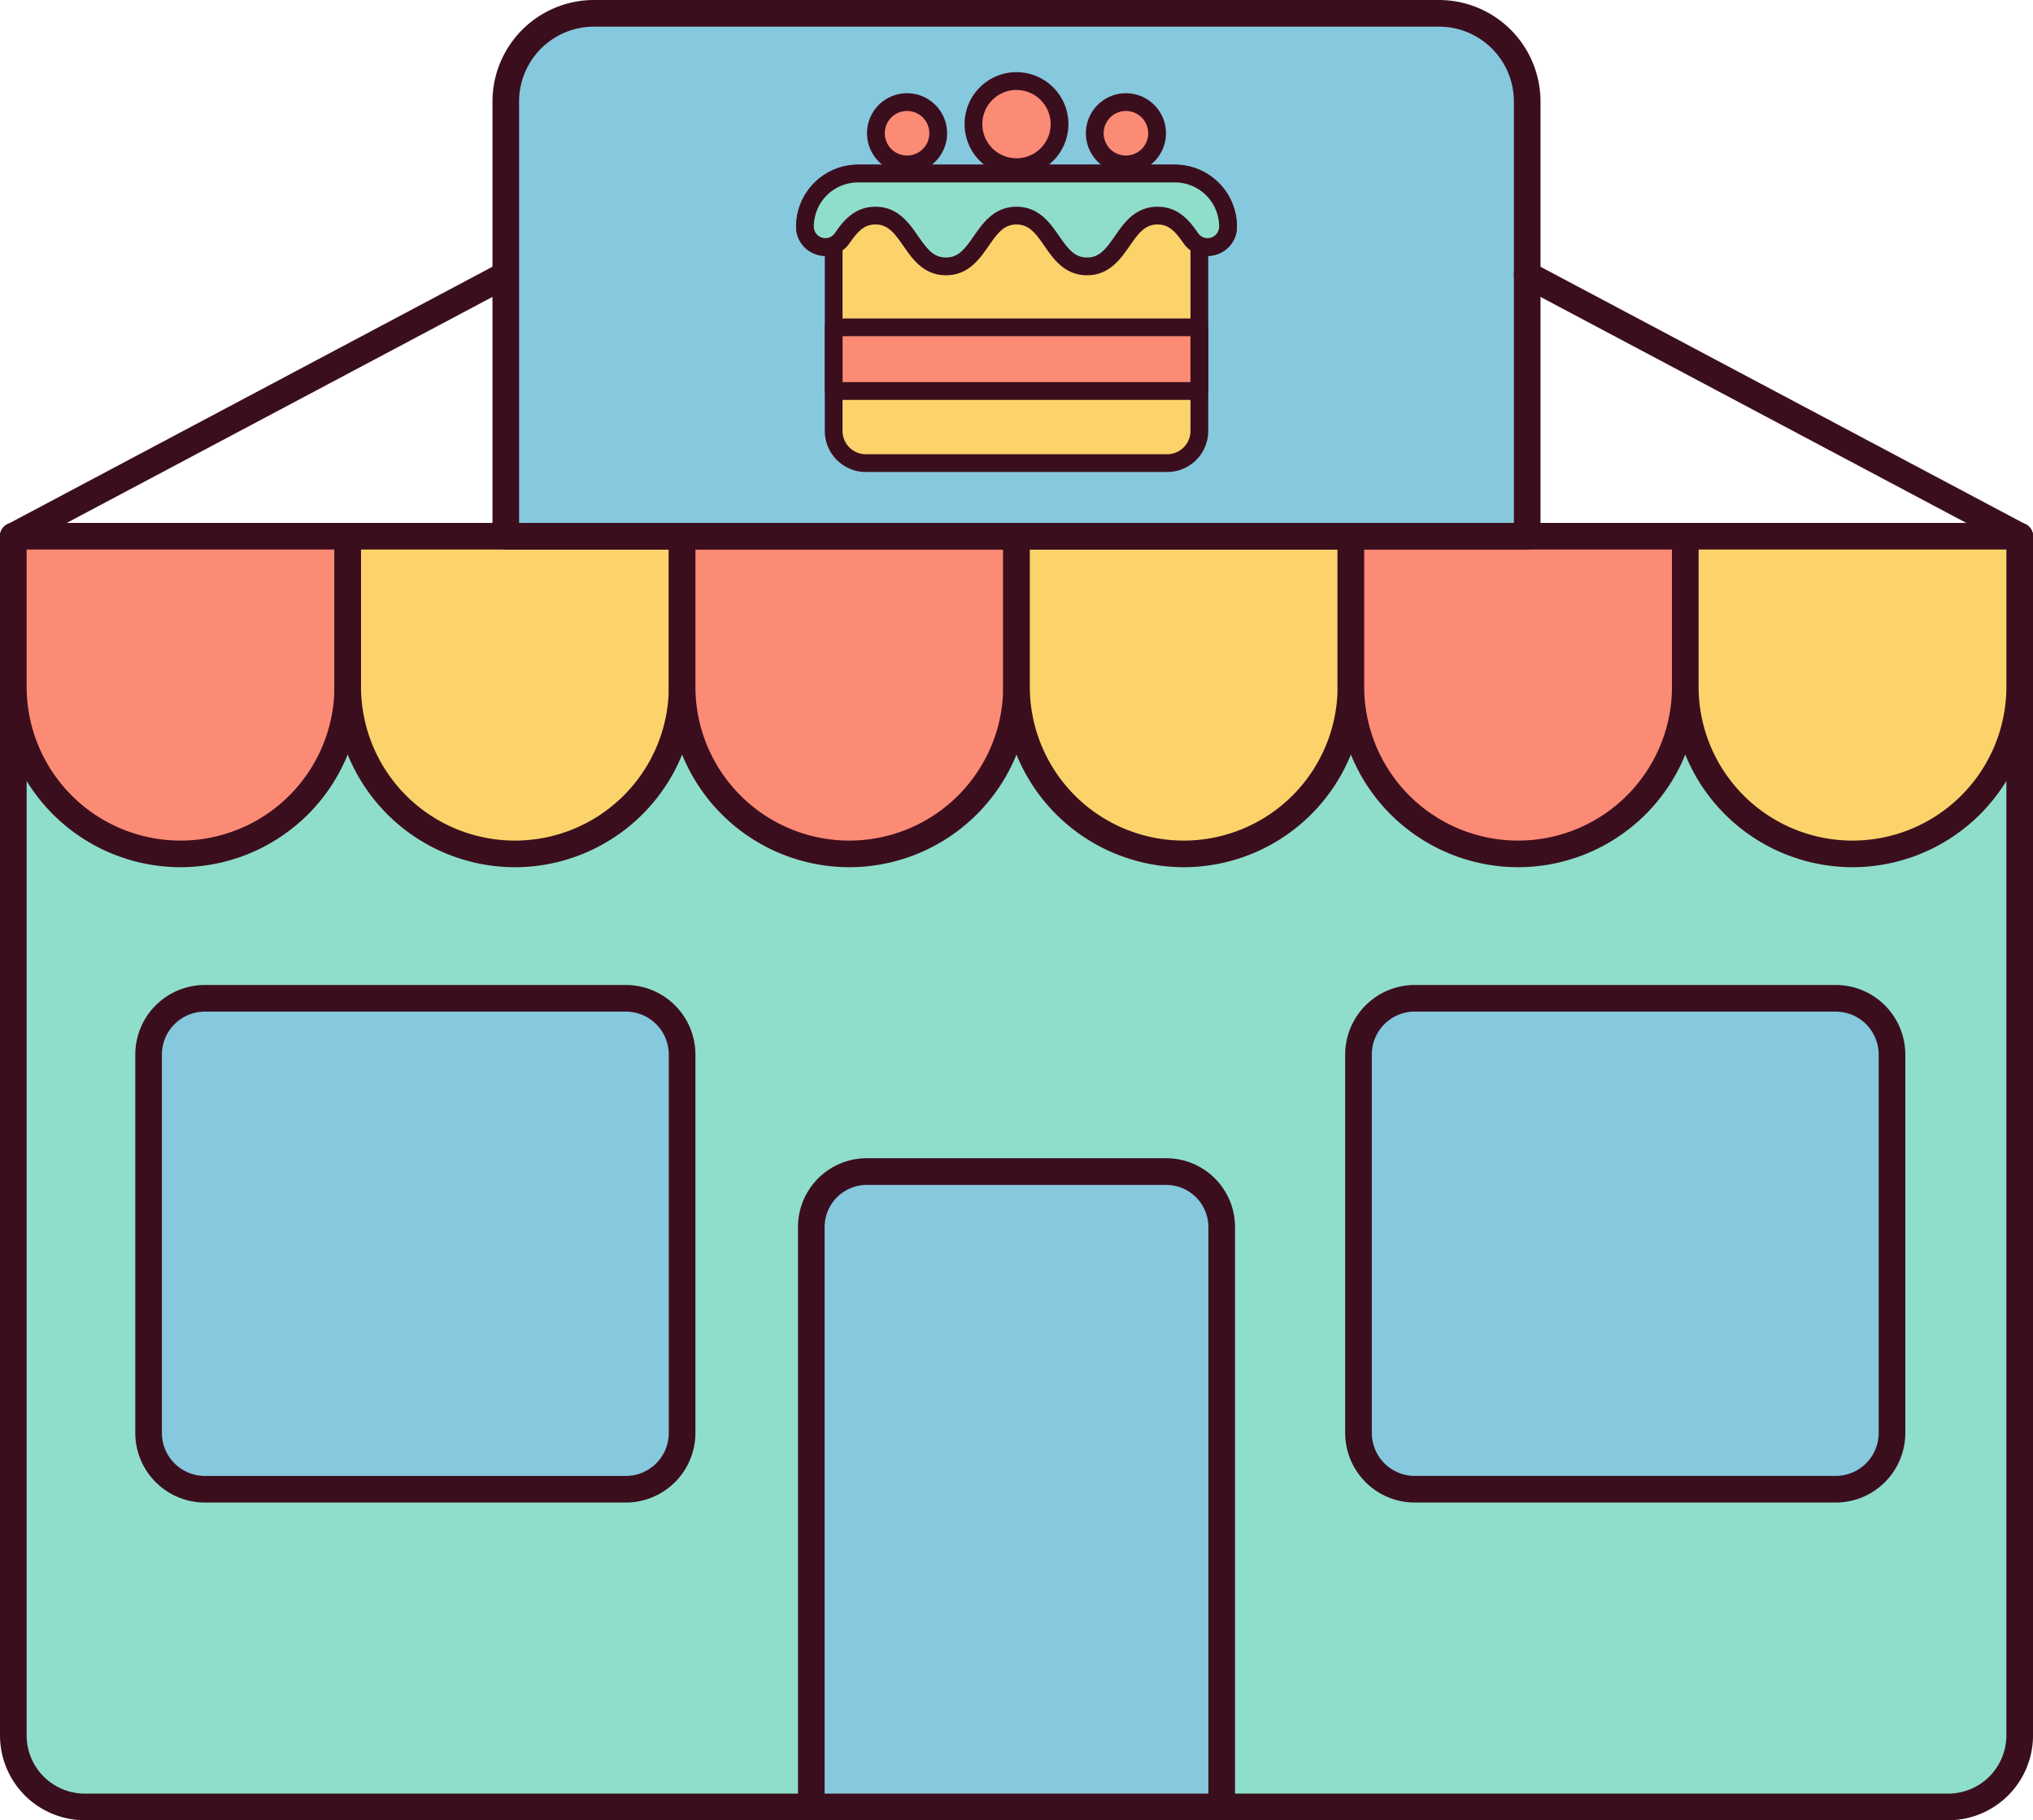 <svg id="Layer_1" data-name="Layer 1" xmlns="http://www.w3.org/2000/svg" width="206.752" height="185.111" viewBox="0 0 206.752 185.111">
  <title>Artboard 87star-rate</title>
  <g>
    <g>
      <path d="M198.133,183.757H8.62a7.266,7.266,0,0,1-7.266-7.265V54.53H205.4V176.492A7.265,7.265,0,0,1,198.133,183.757Z" fill="#8fdecb"/>
      <path d="M198.133,185.111H8.62A8.63,8.63,0,0,1,0,176.491V54.53a1.355,1.355,0,0,1,1.355-1.355H205.4a1.355,1.355,0,0,1,1.354,1.355V176.491A8.63,8.63,0,0,1,198.133,185.111ZM2.709,55.884V176.491A5.917,5.917,0,0,0,8.62,182.4H198.133a5.917,5.917,0,0,0,5.91-5.911V55.884Z" fill="#3b0e1e"/>
    </g>
    <g>
      <path d="M124.244,183.757H82.508V124.785a5.642,5.642,0,0,1,5.642-5.642H118.6a5.642,5.642,0,0,1,5.642,5.642Z" fill="#86c8de"/>
      <path d="M124.244,185.111H82.508a1.354,1.354,0,0,1-1.354-1.354V124.785a7,7,0,0,1,7-7H118.6a7,7,0,0,1,7,7v58.972A1.355,1.355,0,0,1,124.244,185.111ZM83.862,182.4H122.89V124.785A4.293,4.293,0,0,0,118.6,120.5H88.15a4.293,4.293,0,0,0-4.288,4.288Z" fill="#3b0e1e"/>
    </g>
    <g>
      <rect x="138.156" y="101.521" width="54.257" height="49.929" rx="5.719" ry="5.719" fill="#86c8de"/>
      <path d="M186.694,152.8H143.875a7.081,7.081,0,0,1-7.073-7.074V107.24a7.082,7.082,0,0,1,7.073-7.073h42.819a7.082,7.082,0,0,1,7.073,7.073v38.49A7.081,7.081,0,0,1,186.694,152.8Zm-42.819-49.928a4.369,4.369,0,0,0-4.364,4.364v38.49a4.37,4.37,0,0,0,4.364,4.366h42.819a4.371,4.371,0,0,0,4.365-4.366V107.24a4.37,4.37,0,0,0-4.365-4.364Z" fill="#3b0e1e"/>
    </g>
    <g>
      <rect x="15.112" y="101.521" width="54.257" height="49.929" rx="5.719" ry="5.719" fill="#86c8de"/>
      <path d="M63.65,152.8H20.831a7.081,7.081,0,0,1-7.073-7.074V107.24a7.082,7.082,0,0,1,7.073-7.073H63.65a7.082,7.082,0,0,1,7.073,7.073v38.49A7.081,7.081,0,0,1,63.65,152.8ZM20.831,102.876a4.37,4.37,0,0,0-4.365,4.364v38.49a4.371,4.371,0,0,0,4.365,4.366H63.65a4.371,4.371,0,0,0,4.365-4.366V107.24a4.37,4.37,0,0,0-4.365-4.364Z" fill="#3b0e1e"/>
    </g>
    <g>
      <path d="M18.358,86.836h0a17,17,0,0,1-17-17V54.53H35.362v15.3A17,17,0,0,1,18.358,86.836Z" fill="#fb8b75"/>
      <path d="M18.358,88.191A18.379,18.379,0,0,1,0,69.833V54.53a1.355,1.355,0,0,1,1.355-1.355H35.362a1.355,1.355,0,0,1,1.354,1.355v15.3A18.379,18.379,0,0,1,18.358,88.191ZM2.709,55.884V69.833a15.649,15.649,0,0,0,31.3,0V55.884Z" fill="#3b0e1e"/>
    </g>
    <g>
      <path d="M52.365,86.836h0a17,17,0,0,1-17-17V54.53H69.369v15.3A17,17,0,0,1,52.365,86.836Z" fill="#fcd36a"/>
      <path d="M52.365,88.191A18.379,18.379,0,0,1,34.007,69.833V54.53a1.355,1.355,0,0,1,1.355-1.355H69.369a1.355,1.355,0,0,1,1.354,1.355v15.3A18.378,18.378,0,0,1,52.365,88.191ZM36.716,55.884V69.833a15.65,15.65,0,0,0,31.3,0V55.884Z" fill="#3b0e1e"/>
    </g>
    <g>
      <path d="M86.373,86.836h0a17,17,0,0,1-17-17V54.53h34.007v15.3A17,17,0,0,1,86.373,86.836Z" fill="#fb8b75"/>
      <path d="M86.372,88.191A18.378,18.378,0,0,1,68.015,69.833V54.53a1.355,1.355,0,0,1,1.354-1.355h34.007a1.355,1.355,0,0,1,1.354,1.355v15.3A18.378,18.378,0,0,1,86.372,88.191ZM70.723,55.884V69.833a15.65,15.65,0,0,0,31.3,0V55.884Z" fill="#3b0e1e"/>
    </g>
    <g>
      <path d="M120.38,86.836h0a17,17,0,0,1-17-17V54.53h34.007v15.3A17,17,0,0,1,120.38,86.836Z" fill="#fcd36a"/>
      <path d="M120.38,88.191a18.378,18.378,0,0,1-18.358-18.358V54.53a1.355,1.355,0,0,1,1.354-1.355h34.007a1.355,1.355,0,0,1,1.354,1.355v15.3A18.378,18.378,0,0,1,120.38,88.191ZM104.73,55.884V69.833a15.65,15.65,0,0,0,31.3,0V55.884Z" fill="#3b0e1e"/>
    </g>
    <g>
      <path d="M154.387,86.836h0a17,17,0,0,1-17-17V54.53h34.008v15.3A17,17,0,0,1,154.387,86.836Z" fill="#fb8b75"/>
      <path d="M154.387,88.191a18.378,18.378,0,0,1-18.358-18.358V54.53a1.355,1.355,0,0,1,1.354-1.355h34.008a1.355,1.355,0,0,1,1.354,1.355v15.3A18.378,18.378,0,0,1,154.387,88.191Zm-15.65-32.307V69.833a15.65,15.65,0,0,0,31.3,0V55.884Z" fill="#3b0e1e"/>
    </g>
    <g>
      <path d="M188.394,86.836h0a17,17,0,0,1-17-17V54.53H205.4v15.3A17,17,0,0,1,188.394,86.836Z" fill="#fcd36a"/>
      <path d="M188.394,88.191a18.379,18.379,0,0,1-18.358-18.358V54.53a1.355,1.355,0,0,1,1.355-1.355H205.4a1.355,1.355,0,0,1,1.354,1.355v15.3A18.378,18.378,0,0,1,188.394,88.191ZM172.745,55.884V69.833a15.649,15.649,0,0,0,31.3,0V55.884Z" fill="#3b0e1e"/>
    </g>
    <g>
      <path d="M155.314,54.53H51.438V10.32A8.965,8.965,0,0,1,60.4,1.355h85.946a8.965,8.965,0,0,1,8.965,8.965Z" fill="#86c8de"/>
      <path d="M155.314,55.884H51.438a1.354,1.354,0,0,1-1.354-1.354V10.32A10.331,10.331,0,0,1,60.4,0h85.946a10.332,10.332,0,0,1,10.32,10.32V54.53A1.355,1.355,0,0,1,155.314,55.884ZM52.792,53.175H153.96V10.32a7.619,7.619,0,0,0-7.611-7.611H60.4a7.619,7.619,0,0,0-7.611,7.611Z" fill="#3b0e1e"/>
    </g>
    <path d="M1.356,55.884A1.354,1.354,0,0,1,.72,53.333L50.8,26.746a1.355,1.355,0,0,1,1.27,2.393L1.989,55.726A1.337,1.337,0,0,1,1.356,55.884Z" fill="#3b0e1e"/>
    <path d="M205.4,55.884a1.337,1.337,0,0,1-.633-.158L154.68,29.139a1.354,1.354,0,0,1,1.269-2.393l50.084,26.587a1.355,1.355,0,0,1-.637,2.551Z" fill="#3b0e1e"/>
    <g>
      <g>
        <path d="M119.489,17.649H87.263a5.4,5.4,0,0,0-5.4,5.4,2.077,2.077,0,0,0,2.918,1.9V43.824A3.272,3.272,0,0,0,88.056,47.1H118.7a3.272,3.272,0,0,0,3.272-3.272V24.945a2.078,2.078,0,0,0,2.919-1.9A5.4,5.4,0,0,0,119.489,17.649Z" fill="#fcd36a"/>
        <path d="M118.7,48H88.056a4.181,4.181,0,0,1-4.175-4.176v-17.8A3.059,3.059,0,0,1,82.3,25.53a2.906,2.906,0,0,1-1.332-2.484,6.308,6.308,0,0,1,6.3-6.3h32.226a6.308,6.308,0,0,1,6.3,6.3,2.906,2.906,0,0,1-1.332,2.484,3.059,3.059,0,0,1-1.586.489v17.8A4.181,4.181,0,0,1,118.7,48ZM84.784,24.043a.9.9,0,0,1,.9.9V43.823a2.372,2.372,0,0,0,2.369,2.37H118.7a2.372,2.372,0,0,0,2.369-2.37V24.946a.9.9,0,0,1,1.27-.826,1.206,1.206,0,0,0,1.139-.105,1.113,1.113,0,0,0,.51-.969,4.5,4.5,0,0,0-4.495-4.494H87.263a4.5,4.5,0,0,0-4.5,4.494,1.111,1.111,0,0,0,.511.969,1.206,1.206,0,0,0,1.138.105A.905.905,0,0,1,84.784,24.043Z" fill="#3b0e1e"/>
      </g>
      <g>
        <rect x="84.784" y="33.285" width="37.184" height="6.477" fill="#fb8b75"/>
        <path d="M121.968,40.665H84.784a.9.9,0,0,1-.9-.9V33.285a.9.9,0,0,1,.9-.9h37.184a.9.9,0,0,1,.9.9v6.477A.9.9,0,0,1,121.968,40.665ZM85.687,38.859h35.378V34.188H85.687Z" fill="#3b0e1e"/>
      </g>
      <g>
        <path d="M124.887,23.046a2.075,2.075,0,0,1-3.777,1.187c-.836-1.193-1.728-2.306-3.393-2.306-3.584,0-3.584,5.162-7.168,5.162s-3.585-5.162-7.17-5.162-3.585,5.162-7.17,5.162-3.586-5.162-7.172-5.162c-1.666,0-2.557,1.114-3.4,2.307a2.075,2.075,0,0,1-3.776-1.188h0a5.4,5.4,0,0,1,5.4-5.4h32.226a5.4,5.4,0,0,1,5.4,5.4Z" fill="#8fdecb"/>
        <path d="M110.55,27.992c-2.266,0-3.409-1.646-4.327-2.97-.945-1.359-1.587-2.193-2.844-2.193s-1.9.834-2.844,2.194c-.918,1.323-2.061,2.969-4.327,2.969s-3.408-1.646-4.327-2.969c-.945-1.36-1.587-2.194-2.844-2.194-1.112,0-1.742.62-2.655,1.923a2.978,2.978,0,0,1-5.419-1.706,6.308,6.308,0,0,1,6.3-6.3h32.226a6.308,6.308,0,0,1,6.3,6.3,2.977,2.977,0,0,1-5.418,1.706c-.913-1.3-1.543-1.923-2.654-1.923-1.256,0-1.9.834-2.842,2.194C113.956,26.346,112.814,27.992,110.55,27.992Zm-7.171-6.968c2.265,0,3.408,1.646,4.327,2.968.944,1.361,1.587,2.194,2.844,2.194s1.9-.833,2.842-2.193c.918-1.323,2.061-2.969,4.325-2.969,2.245,0,3.381,1.619,4.133,2.691a1.172,1.172,0,0,0,2.134-.669,4.5,4.5,0,0,0-4.495-4.494H87.263a4.5,4.5,0,0,0-4.5,4.494,1.173,1.173,0,0,0,2.135.67c.752-1.073,1.888-2.692,4.134-2.692,2.265,0,3.408,1.646,4.327,2.968.945,1.361,1.588,2.194,2.844,2.194s1.9-.833,2.844-2.194C99.971,22.67,101.114,21.024,103.379,21.024Z" fill="#3b0e1e"/>
      </g>
      <g>
        <circle cx="103.376" cy="12.625" r="4.376" fill="#fb8b75"/>
        <path d="M103.376,17.9a5.28,5.28,0,1,1,5.28-5.279A5.285,5.285,0,0,1,103.376,17.9Zm0-8.753a3.474,3.474,0,1,0,3.474,3.474A3.478,3.478,0,0,0,103.376,9.151Z" fill="#3b0e1e"/>
      </g>
      <g>
        <circle cx="114.506" cy="13.552" r="3.169" fill="#fb8b75"/>
        <path d="M114.506,17.624a4.072,4.072,0,1,1,4.071-4.072A4.076,4.076,0,0,1,114.506,17.624Zm0-6.338a2.266,2.266,0,1,0,2.266,2.266A2.269,2.269,0,0,0,114.506,11.286Z" fill="#3b0e1e"/>
      </g>
      <g>
        <circle cx="92.246" cy="13.552" r="3.169" fill="#fb8b75"/>
        <path d="M92.247,17.624a4.072,4.072,0,1,1,4.071-4.072A4.076,4.076,0,0,1,92.247,17.624Zm0-6.338a2.266,2.266,0,1,0,2.266,2.266A2.269,2.269,0,0,0,92.247,11.286Z" fill="#3b0e1e"/>
      </g>
    </g>
  </g>
</svg>

